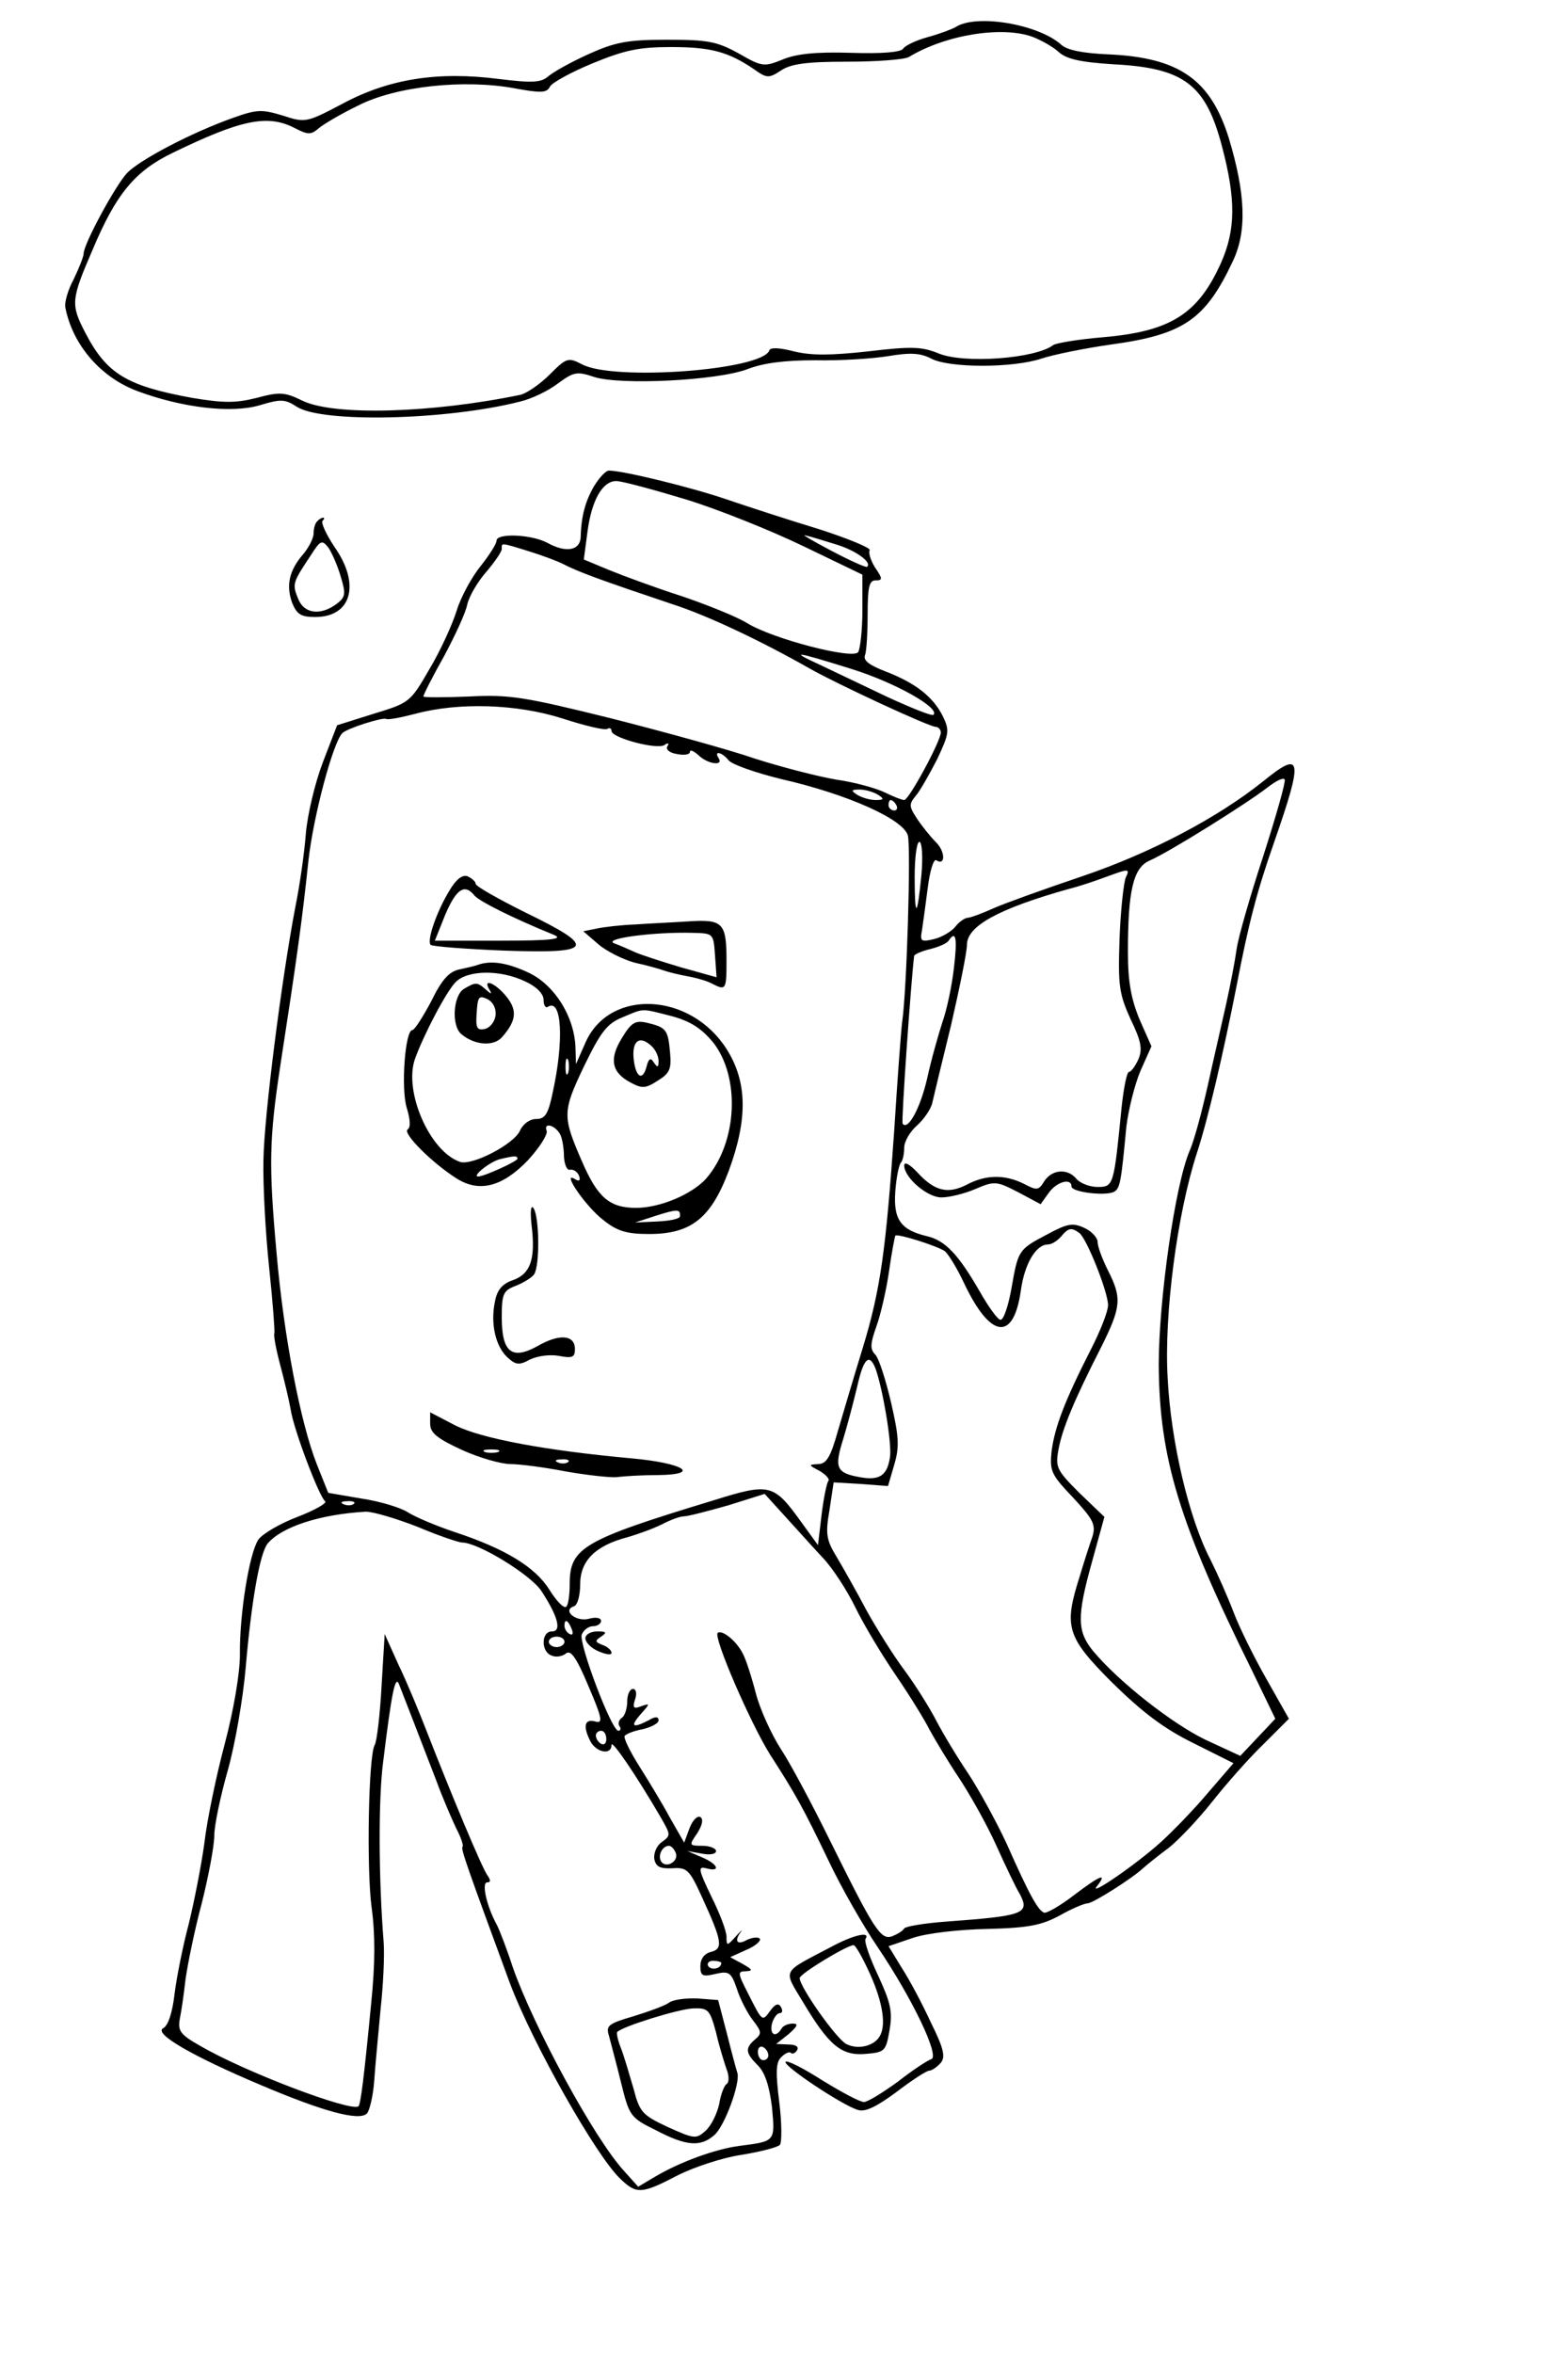 <svg xmlns="http://www.w3.org/2000/svg" version="1" width="300" height="450" viewBox="0 0 300 450" preserveAspectRatio="xMidYMid meet"><g transform="translate(0,450) scale(0.1,-0.1)" fill="#000000" stroke="none"><path d="M1828 4448c-7-4-31-13-53-19-22-6-43-16-47-22-4-7-41-10-101-8-67 2-104-2-130-13-35-14-39-14-84 12-42 23-59 26-138 26-76 0-99-5-150-28-33-15-67-34-76-42-14-12-30-13-95-5-117 15-210 0-298-47-70-37-72-37-115-23-40 12-49 12-94-4-82-29-180-81-204-106-23-25-83-136-83-154 0-6-9-28-19-49-11-20-18-45-16-54 14-72 68-134 138-160 86-32 180-43 234-27 40 12 48 12 71-3 48-31 286-26 427 10 22 5 55 21 73 35 30 22 36 23 69 12 50-16 235-7 293 15 31 12 72 17 130 17 47-1 110 3 140 8 42 7 61 6 82-5 35-18 155-18 210 0 24 8 84 20 133 27 139 19 181 47 234 160 27 57 24 129-8 235-35 112-95 154-230 160-48 2-79 8-90 18-44 40-164 60-203 34zm149-19c15-6 37-18 48-28 15-14 42-20 106-24 135-7 176-39 207-157 27-102 26-160-2-223-44-98-97-131-226-142-47-4-89-11-95-15-34-26-171-36-219-16-32 13-51 14-135 4-73-8-109-8-142 0-27 7-45 8-47 2-13-38-297-59-358-27-27 14-30 13-62-19-19-19-44-36-56-39-168-35-358-41-418-11-33 16-43 17-87 5-40-10-63-10-123 0-126 23-164 46-205 125-28 54-27 63 14 158 45 107 81 151 154 186 130 63 181 74 233 47 25-13 31-13 45-1 9 8 43 28 76 44 72 37 203 51 300 33 49-9 61-9 67 3 4 8 41 28 82 45 61 25 88 31 150 31 76 0 109-9 158-42 25-18 29-18 52-3 19 13 50 17 127 17 56 0 110 4 118 9 71 43 180 60 238 38zM1137 3571c-17-29-25-58-26-98-1-26-28-31-64-11-30 16-97 19-97 4 0-6-14-28-30-48-17-21-38-59-46-85-8-26-31-77-52-112-37-64-38-65-107-86l-70-22-27-70c-15-39-30-101-33-139-3-38-12-100-20-139-26-136-60-401-61-485-1-47 4-139 11-205 7-66 11-122 10-125-2-3 3-30 11-60 8-30 17-68 20-85 6-40 55-168 66-176 5-3-19-17-53-30-34-13-68-33-75-44-17-26-36-142-35-220 0-35-12-106-29-170-16-60-34-146-39-190-6-44-20-114-30-155-11-41-23-101-27-133-4-35-12-61-22-66-18-10 53-52 188-109 118-50 187-69 202-54 5 5 12 34 14 63 2 30 8 91 12 135 5 45 8 103 6 130-10 126-10 276-1 344 16 131 23 166 30 150 8-20 43-111 72-186 12-33 30-74 38-91 9-17 14-32 12-35-4-3 9-39 91-262 43-114 165-330 211-373 31-30 41-29 110 7 32 16 87 34 122 39 36 6 68 14 73 19 4 4 4 41-1 81-7 57-7 77 4 87 7 7 15 11 18 8 3-3 8-1 12 5 4 7-3 11-17 11l-23 1 24 19c17 15 19 20 8 20-9 0-19-4-22-10-11-18-23-11-18 10 3 11 10 20 15 20 5 0 6 5 2 12-5 8-11 5-20-7-16-22-15-22-43 33-20 39-20 42-4 42 14 1 13 3-6 14l-24 13 31 14c17 7 28 17 26 21-3 4-14 3-25-2-19-11-25-2-11 16 4 5-1 1-10-9-17-19-18-19-18-1 0 11-13 45-29 77-25 52-26 58-10 54 29-8 23 8-8 21l-28 12 28-5c15-3 27-1 27 5 0 5-12 10-26 10-26 0-26 1-10 24 10 16 12 27 6 31-6 3-15-6-21-22l-10-27-28 49c-15 28-42 72-59 99-17 27-29 52-27 56 3 4 18 10 35 13 16 4 30 11 30 17 0 7-6 8-19 0-31-16-36-12-15 12 18 20 18 21 1 15-15-6-17-3-12 13 4 11 2 20-4 20-6 0-11-11-11-24 0-14-5-28-10-31-6-4-8-11-5-16 4-5 2-9-2-9-13 0-76 167-70 184 4 9 13 16 22 16 8 0 15 5 15 10 0 6-10 8-24 4-24-6-51 16-28 24 7 2 12 21 12 42 0 45 29 74 90 90 21 6 51 17 67 25 15 8 34 15 41 15 8 0 46 10 85 21l70 22 40-44c22-24 54-60 72-79 18-19 46-62 62-95 16-33 51-91 77-129 26-38 55-85 65-105 11-20 35-60 55-90 20-30 53-88 72-130 19-42 39-84 45-93 20-38 8-42-141-53-41-3-77-9-80-13-3-5-13-11-23-15-22-8-35 13-119 183-34 69-76 148-94 175-18 28-40 76-48 107-8 31-19 65-25 76-13 25-40 46-48 39-8-9 62-171 100-232 49-76 64-103 112-203 24-51 67-126 95-167 66-98 118-207 102-213-7-2-36-21-64-43-29-21-58-39-65-39-8 0-43 19-79 41-36 23-67 39-71 36-6-7 108-83 138-92 14-5 36 6 74 34 30 23 58 41 63 41 5 0 15 7 22 15 9 11 6 27-19 77-16 35-41 82-56 105l-25 41 47 16c27 9 89 16 143 17 78 2 103 7 138 26 23 13 47 23 53 23 10 0 86 48 107 68 8 7 29 24 48 38 19 15 56 54 83 88 26 33 70 83 98 110l49 49-43 76c-24 42-52 99-63 128-11 29-31 74-44 100-41 78-76 226-82 348-7 121 18 313 56 430 21 64 50 188 76 320 23 120 39 181 72 275 56 161 53 176-21 116-86-69-214-137-347-182-74-25-149-52-169-61-20-9-41-17-48-18-7 0-18-8-25-17-7-9-25-20-41-24-25-6-27-4-23 17 2 13 7 50 11 81 4 32 11 55 16 53 18-12 18 16 0 34-11 11-27 31-37 46-15 23-15 27-2 43 8 9 26 41 41 70 23 49 24 55 11 82-19 38-53 64-110 86-31 12-43 21-39 31 3 8 5 44 5 79 0 51 3 64 15 64 14 0 14 3-1 25-8 13-13 28-10 33 2 4-41 22-97 40-56 17-136 43-177 57-67 23-198 55-225 55-6 0-18-13-28-29zm175-26c62-19 164-60 226-90l112-54 0-68c0-37-4-73-8-80-9-15-163 25-212 55-19 12-76 35-126 52-50 16-112 39-139 50l-48 20 7 53c8 61 29 97 55 97 11 0 70-16 133-35zm287-86c37-11 70-34 60-43-2-2-33 12-69 31-36 19-58 32-49 29 10-2 35-10 58-17zm-588-13c26-8 55-19 65-24 31-16 72-31 212-78 65-21 167-69 262-123 53-30 228-111 240-111 5 0 10-5 10-11 0-16-61-129-70-129-4 0-20 6-36 14-16 8-58 20-94 25-35 6-105 24-155 40-49 17-173 51-275 77-166 41-194 46-272 42-49-2-88-2-88 0 0 3 17 37 39 76 21 39 42 84 45 100 4 17 21 45 37 63 16 19 29 38 29 43 0 12-4 13 51-4zm617-225c84-26 171-75 158-88-3-3-42 13-88 34-46 22-103 49-128 61-61 28-51 27 58-7zm-552-95c43-14 81-23 86-20 4 3 8 1 8-4 0-13 86-36 101-27 7 5 10 4 6-2-4-6 4-13 18-15 14-3 25-1 25 4 0 5 7 2 16-6 17-17 49-22 39-6-10 15 6 12 19-4 6-8 52-24 101-36 127-29 234-77 242-108 6-24-2-297-11-357-2-16-9-109-15-205-16-230-26-306-61-420-16-52-37-123-47-157-14-50-22-63-38-63-19-1-18-2 3-13 12-7 20-16 17-19-3-3-9-32-13-64l-7-59-29 40c-56 78-61 80-173 45-247-75-273-90-273-159 0-22-3-42-7-44-5-3-19 12-32 33-27 43-84 78-181 110-36 12-76 29-90 38-14 9-54 21-88 26l-64 11-22 55c-31 79-63 243-77 405-15 167-14 216 7 355 33 214 42 280 54 393 9 84 47 227 65 245 9 9 78 31 84 27 4-2 29 3 56 10 82 22 193 19 281-9zm1341-263c-25-76-48-156-51-178-3-22-12-69-20-105-8-36-24-105-35-155-11-49-26-106-35-126-28-66-59-286-59-409 1-179 39-303 179-586l44-91-33-35-34-36-67 31c-64 31-166 111-215 170-30 37-31 65-2 169l24 87-48 46c-43 43-46 49-40 82 7 40 31 97 81 195 39 78 41 95 14 148-11 22-20 46-20 55 0 8-12 21-26 27-22 10-32 8-71-13-55-29-55-30-68-104-6-33-15-60-21-59-5 0-23 25-40 55-41 71-66 97-101 105-50 12-64 32-60 86 2 27 7 51 11 55 3 3 6 16 6 28 0 12 11 31 25 43 13 12 27 32 29 44 3 13 19 80 36 149 16 70 30 138 30 152 0 36 60 69 195 107 17 4 50 15 74 24 41 15 43 15 35-2-4-9-10-62-12-117-3-90-1-105 21-154 21-43 23-58 15-77-6-13-14-24-18-24-4 0-10-30-14-67-15-150-15-153-46-153-15 0-33 7-40 15-17 21-47 19-62-4-11-18-14-18-39-5-36 18-73 18-110-2-36-18-61-12-94 24-15 16-25 21-25 13 0-23 44-61 71-61 15 0 44 7 65 16 37 16 41 15 82-6l43-23 15 21c15 22 44 30 44 13 0-11 66-19 82-10 11 7 13 18 23 124 4 33 16 81 27 107l21 47-23 52c-16 39-22 72-22 128 0 117 10 161 41 175 36 15 189 111 226 140 17 13 31 20 33 15 2-5-17-71-41-146zm-737 117c12-8 12-10-5-10-11 0-27 5-35 10-12 8-12 10 5 10 11 0 27-5 35-10zm35-20c3-5 1-10-4-10-6 0-11 5-11 10 0 6 2 10 4 10 3 0 8-4 11-10zm48-132c-8-84-13-86-13-5 0 37 4 67 9 67 5 0 7-28 4-62zm62-180c-4-35-14-81-22-103-7-22-21-70-29-107-13-57-37-101-47-87-3 3 16 272 22 321 1 3 14 9 31 13 16 4 32 11 35 16 14 21 17 5 10-53zm240-506c14-10 55-113 55-138 0-12-15-50-33-85-51-100-69-149-75-194-4-38-1-45 41-89 39-42 44-52 37-75-5-14-16-48-24-75-31-97-26-116 62-204 58-57 99-88 156-116l76-38-50-58c-27-32-67-73-88-92-47-43-142-108-123-85 21 27 5 20-45-18-26-20-51-34-56-33-12 4-29 35-72 132-20 43-53 103-74 135-21 31-48 76-61 101-13 25-40 68-60 95-21 28-53 79-73 115-19 36-45 82-57 102-20 33-22 44-14 90l8 53 52-3 52-4 12 41c10 34 9 53-6 118-10 43-23 84-30 92-11 11-10 21 2 55 8 22 19 70 24 105 5 36 11 66 12 68 5 4 81-20 95-30 7-6 24-34 37-62 50-105 94-111 108-14 7 52 29 89 52 89 7 0 18 7 25 15 14 17 20 18 35 7zm-390-259c14-39 31-140 28-168-5-37-20-47-58-40-45 8-49 18-32 72 8 26 20 72 27 101 12 54 23 65 35 35zm-998-259c-3-3-12-4-19-1-8 3-5 6 6 6 11 1 17-2 13-5zm122-44c40-17 79-30 85-30 31 0 132-62 152-93 32-49 39-77 20-77-21 0-21-39-1-46 8-4 21-2 28 4 9 7 20-8 43-63 27-63 28-72 12-67-20 5-23-10-8-39 12-21 40-26 40-6 0 11 46-56 95-140 18-32 19-33 1-46-10-7-16-22-14-33 3-14 11-18 34-17 28 2 33-2 57-55 39-85 41-99 17-105-12-3-20-13-20-27 0-19 4-21 29-15 26 6 30 3 41-29 6-19 20-46 30-59 17-22 18-26 5-37-20-17-19-26 5-50 14-14 22-40 27-80 6-66 7-65-63-74-45-6-112-30-161-59l-32-19-26 29c-57 61-175 279-214 391-11 34-25 70-30 80-20 36-30 82-19 82 7 0 7 4 1 13-10 12-73 164-117 277-14 36-37 92-53 125l-27 60-6-100c-3-55-9-105-13-112-12-19-16-236-6-311 7-51 7-107-1-185-14-145-20-190-24-195-13-12-219 66-304 116-37 21-42 28-38 51 3 14 8 49 11 76 4 28 17 93 31 145 13 52 24 110 24 130 0 19 12 76 26 125 14 50 29 137 34 195 11 128 27 219 42 238 27 32 100 56 188 61 14 0 58-13 99-29zm295-196c3-8 2-12-4-9-6 3-10 10-10 16 0 14 7 11 14-7zm-14-24c0-5-7-10-15-10-8 0-15 5-15 10 0 6 7 10 15 10 8 0 15-4 15-10zm80-186c0-8-4-12-10-9-5 3-10 10-10 16 0 5 5 9 10 9 6 0 10-7 10-16zm133-218c6-16-19-30-28-16-7 11 2 30 15 30 4 0 10-6 13-14zm87-210c0-11-19-15-25-6-3 5 1 10 9 10 9 0 16-2 16-4zm90-177c0-5-4-9-10-9-5 0-10 7-10 16 0 8 5 12 10 9 6-3 10-10 10-16zM860 2797c-24-39-44-96-36-104 3-3 66-8 141-11 172-6 178 6 40 73-52 26-95 50-95 55 0 4-7 10-15 14-10 4-22-5-35-27zm48-10c10-11 71-42 152-75 19-8-5-11-102-11l-126 0 20 50c21 49 37 60 56 36zM1215 2732c-27-1-61-5-74-8l-25-5 29-25c15-13 47-29 69-35 23-5 48-12 56-15 8-3 29-8 45-11 17-3 38-9 47-14 27-14 28-12 28 44 0 72-7 79-71 75-30-2-76-4-104-6zm153-59l3-42-68 19c-37 11-77 24-88 29-11 5-29 13-40 17-22 9 76 22 150 20 40-1 40-1 43-43zM915 2655c-5-2-22-6-36-9-20-4-34-20-54-61-16-30-32-55-36-55-14 0-22-111-11-148 7-23 8-38 2-42-11-7 49-66 94-94 43-27 87-16 136 35 22 24 38 49 36 56-7 18 17 11 26-7 4-8 7-27 7-42 1-16 6-27 12-25 6 1 14-4 17-12 3-9 0-11-8-6-27 17 21-53 54-78 27-22 46-27 88-27 80 0 118 30 152 120 37 100 36 171-4 234-69 108-222 116-269 14l-19-43-1 32c-2 58-39 118-88 142-40 19-72 25-98 16zm90-32c22-10 35-24 35-35 0-11 4-17 9-13 26 15 30-65 9-162-9-44-15-53-32-53-12 0-25-9-31-22-11-26-92-68-115-60-58 20-108 135-86 197 17 47 60 129 78 147 23 23 85 24 133 1zm279-66c37-10 57-23 80-50 53-67 47-192-13-261-27-30-88-56-134-56-51 0-74 20-104 90-37 85-37 94 4 180 32 66 44 82 73 94 43 18 35 18 94 3zm-197-109c-3-7-5-2-5 12 0 14 2 19 5 13 2-7 2-19 0-25zm-97-164c0-5-64-34-75-34-13 0 22 28 41 33 29 7 34 7 34 1zm311-110c0-5-20-9-43-10l-43-2 40 13c41 13 47 13 46-1zM888 2609c-21-12-25-71-5-87 25-21 62-24 78-5 27 31 29 51 8 77-21 26-46 36-33 14 6-10 4-10-7 0-16 14-19 14-41 1zm60-52c-2-12-11-23-21-25-15-3-17 3-15 31 2 31 4 34 21 26 11-6 17-19 15-32zM1190 2515c-25-40-20-66 16-85 22-12 29-12 52 3 23 14 27 22 24 54-4 44-7 48-44 57-22 5-30 1-48-29zm58-17c7-7 12-19 12-27 0-13-2-13-9-3-6 10-10 8-14-8-8-30-22-19-25 19-2 33 14 41 36 19zM1017 2157c8-65-2-93-35-105-21-7-31-19-35-41-9-42 1-86 24-107 16-15 23-15 43-4 15 7 38 10 55 7 26-5 31-3 31 13 0 27-29 30-71 6-50-28-69-12-69 55 0 45 3 51 27 60 15 6 31 16 35 22 11 17 10 109-1 126-5 8-7-4-4-32zM823 1777c0-17 13-28 61-50 33-15 75-27 93-27 17 0 64-6 105-14 40-7 84-12 98-11 14 2 50 4 79 4 84 1 49 23-51 32-165 15-287 38-337 63l-48 25 0-22zm130-54c-7-2-19-2-25 0-7 3-2 5 12 5 14 0 19-2 13-5zm134-19c-3-3-12-4-19-1-8 3-5 6 6 6 11 1 17-2 13-5zM1280 670c-8-6-39-17-68-26-48-14-53-18-47-37 3-12 14-52 23-89 16-65 18-68 67-92 59-31 86-32 112-9 20 18 49 98 44 118-2 6-11 39-20 75l-17 65-39 3c-22 1-47-2-55-8zm90-57c6-27 16-58 20-70 5-12 5-25 1-28-5-2-12-20-15-39-4-18-15-41-26-51-18-16-21-16-72 7-49 23-54 28-66 74-8 27-18 62-24 77-6 15-9 29-7 31 11 11 118 44 145 45 29 1 32-2 44-46zM607 3503c-4-3-7-14-7-23 0-9-9-27-20-40-27-31-33-60-21-93 9-22 17-27 44-27 70 0 87 63 37 134-16 24-26 46-23 50 4 3 4 6 1 6-2 0-8-3-11-7zm45-106c10-33 9-39-8-52-31-23-63-19-74 11-11 27-10 30 24 81 19 30 22 31 34 16 7-10 18-35 24-56zM1120 1367c0-8 11-19 25-25 14-6 25-8 25-3 0 5-8 12-17 15-15 6-15 8-3 16 12 8 10 10-7 10-13 0-23-6-23-13zM1589 776c-95-50-91-41-52-106 49-82 73-102 119-98 37 3 39 5 46 46 6 35 2 52-22 104-16 34-27 65-24 70 10 15-23 8-67-16zm76-52c25-56 31-100 17-120-12-18-42-24-63-13-19 10-89 109-89 126 0 8 89 62 103 63 4 0 18-25 32-56z"/></g></svg>